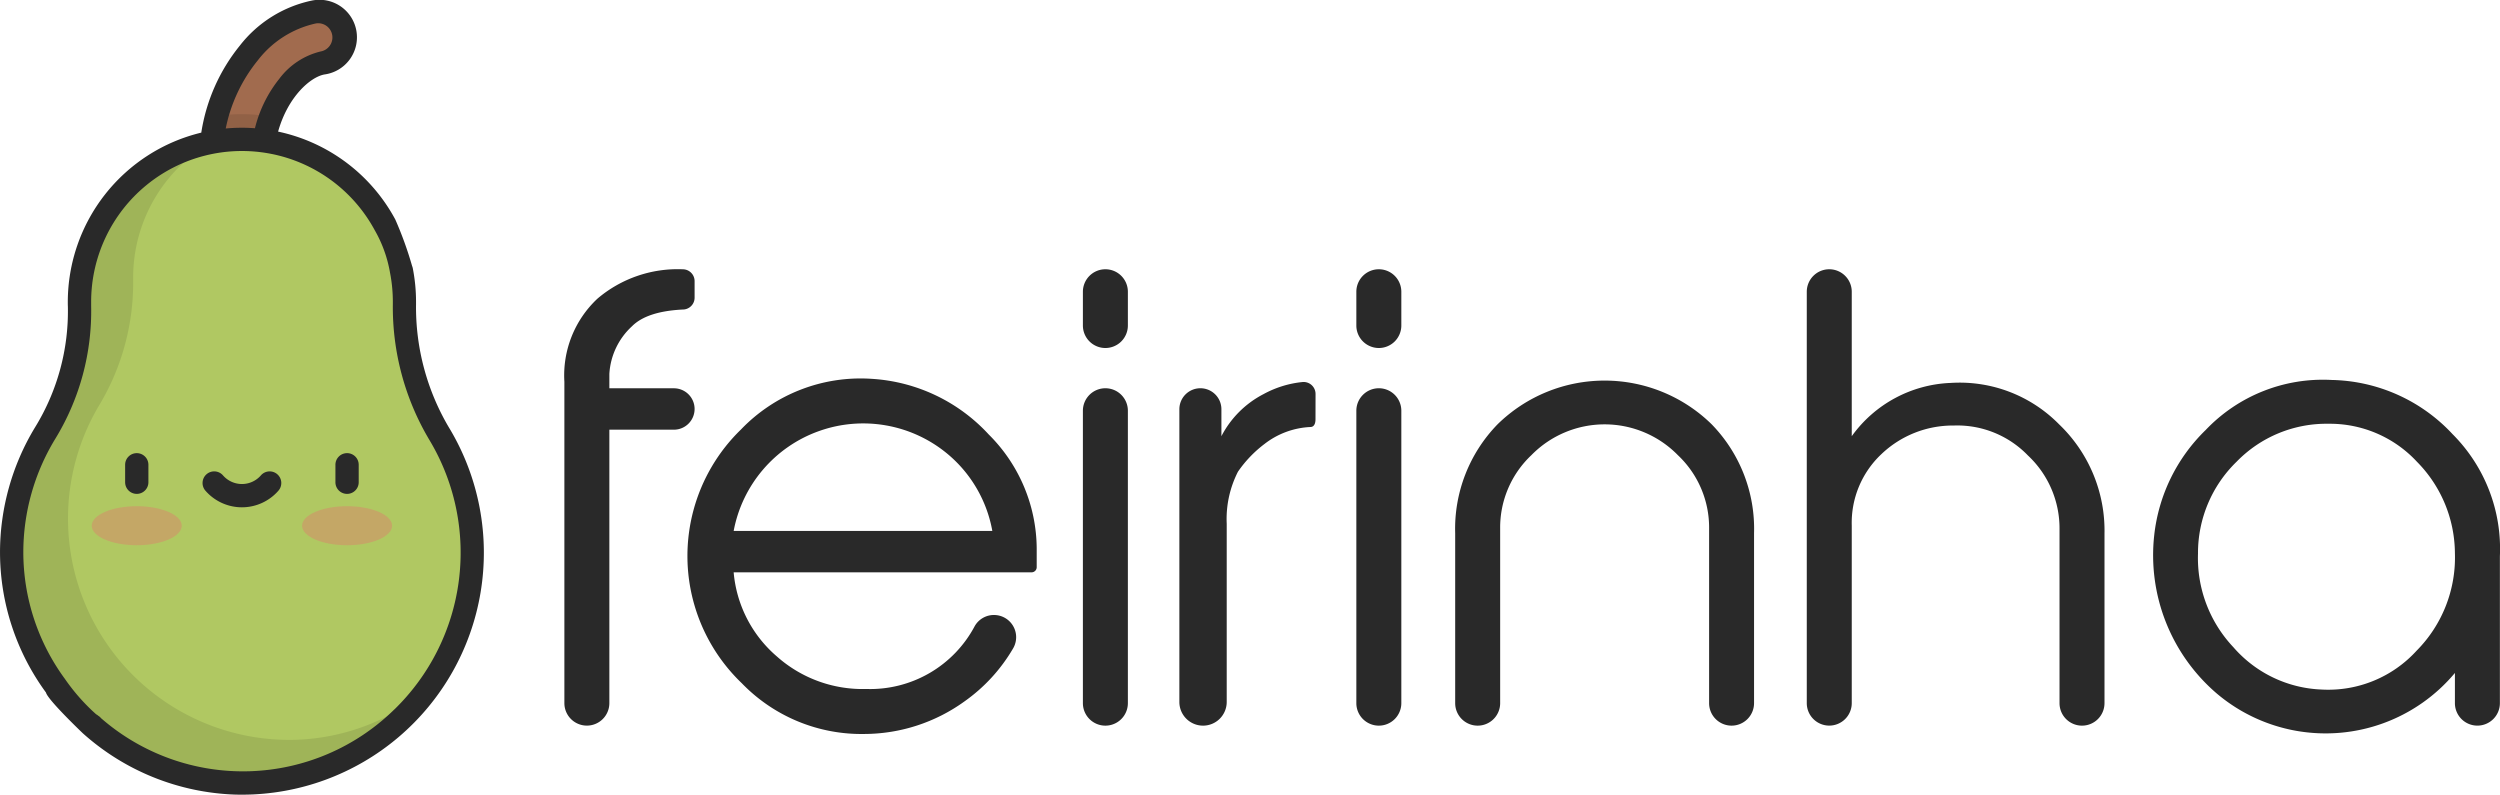 <svg xmlns="http://www.w3.org/2000/svg" width="219.998" height="69.928" viewBox="0 0 219.998 69.928">
  <g id="logo-feirinha-svg" transform="translate(-5993.55 -408.137)">
    <g id="Grupo_138" data-name="Grupo 138" transform="translate(6043.215 431.833)">
      <path id="Caminho_57" data-name="Caminho 57" d="M6170.145,479.738h-5.678V503.8a1.979,1.979,0,0,1-1.979,1.979h0a1.979,1.979,0,0,1-1.979-1.979V475.519a9.247,9.247,0,0,1,2.917-7.318,10.9,10.9,0,0,1,7.5-2.578h0a1.042,1.042,0,0,1,1.042,1.042v1.458a1.042,1.042,0,0,1-1.042,1.042h-.007q-3.148.157-4.458,1.47a6.172,6.172,0,0,0-1.994,4.2v1.26h5.678a1.823,1.823,0,0,1,1.823,1.823h0A1.823,1.823,0,0,1,6170.145,479.738Z" transform="translate(-6160.509 -465.622)" fill="#292929"/>
      <path id="Caminho_58" data-name="Caminho 58" d="M6231.347,518.672h-26.216a11,11,0,0,0,3.8,7.4,11.345,11.345,0,0,0,7.865,2.865,10.416,10.416,0,0,0,9.549-5.534,1.941,1.941,0,0,1,1.69-.977h0a1.952,1.952,0,0,1,1.7,2.916,14.893,14.893,0,0,1-4.294,4.689,15.143,15.143,0,0,1-8.8,2.865,14.64,14.64,0,0,1-10.783-4.454,15.5,15.5,0,0,1-.078-22.345,14.575,14.575,0,0,1,11.486-4.454,15.251,15.251,0,0,1,10.313,4.9,14.251,14.251,0,0,1,4.219,10v1.684A.452.452,0,0,1,6231.347,518.672Zm-3.455-3.646a11.45,11.45,0,0,0-3.906-6.746,11.6,11.6,0,0,0-18.854,6.746Z" transform="translate(-6190.234 -492.003)" fill="#292929"/>
      <path id="Caminho_59" data-name="Caminho 59" d="M6333.36,472.55h0a1.979,1.979,0,0,1-1.979-1.979V467.6a1.979,1.979,0,0,1,1.979-1.979h0a1.979,1.979,0,0,1,1.979,1.979v2.969A1.979,1.979,0,0,1,6333.36,472.55Zm0,33.232h0a1.979,1.979,0,0,1-1.979-1.979V478.071a1.979,1.979,0,0,1,1.979-1.979h0a1.979,1.979,0,0,1,1.979,1.979V503.8A1.979,1.979,0,0,1,6333.36,505.782Z" transform="translate(-6285.752 -465.622)" fill="#292929"/>
      <path id="Caminho_60" data-name="Caminho 60" d="M6375.153,506.042c0,.473-.178.67-.411.688a7.1,7.1,0,0,0-4.068,1.487,10.542,10.542,0,0,0-2.345,2.448,9.159,9.159,0,0,0-.989,4.584v15.678a2.084,2.084,0,0,1-2.084,2.084h0a2.084,2.084,0,0,1-2.083-2.084V505.17a1.849,1.849,0,0,1,1.85-1.849h0a1.849,1.849,0,0,1,1.85,1.849v2.37a8.639,8.639,0,0,1,3.7-3.7,9.026,9.026,0,0,1,3.436-1.066,1.052,1.052,0,0,1,1.148,1.069Z" transform="translate(-6309.055 -492.851)" fill="#292929"/>
      <path id="Caminho_61" data-name="Caminho 61" d="M6423.476,472.55h0a1.98,1.98,0,0,1-1.98-1.979V467.6a1.98,1.98,0,0,1,1.98-1.979h0a1.98,1.98,0,0,1,1.979,1.979v2.969A1.979,1.979,0,0,1,6423.476,472.55Zm0,33.232h0a1.98,1.98,0,0,1-1.98-1.979V478.071a1.98,1.98,0,0,1,1.98-1.979h0a1.979,1.979,0,0,1,1.979,1.979V503.8A1.98,1.98,0,0,1,6423.476,505.782Z" transform="translate(-6351.804 -465.622)" fill="#292929"/>
      <path id="Caminho_62" data-name="Caminho 62" d="M6478.394,532.661h0a1.98,1.98,0,0,1-1.979-1.979V515.316a8.755,8.755,0,0,0-2.75-6.459,9.018,9.018,0,0,0-12.887,0,8.755,8.755,0,0,0-2.75,6.459v15.366a1.979,1.979,0,0,1-1.979,1.979h0a1.979,1.979,0,0,1-1.979-1.979V515.733a13.178,13.178,0,0,1,3.75-9.61,13.459,13.459,0,0,1,18.8,0,13.174,13.174,0,0,1,3.75,9.61v14.949A1.98,1.98,0,0,1,6478.394,532.661Z" transform="translate(-6375.68 -492.501)" fill="#292929"/>
      <path id="Caminho_63" data-name="Caminho 63" d="M6594.156,505.782h0a1.979,1.979,0,0,1-1.979-1.979V488.488a8.783,8.783,0,0,0-2.784-6.485,8.636,8.636,0,0,0-6.515-2.631,9.109,9.109,0,0,0-6.384,2.526,8.292,8.292,0,0,0-2.6,6.277V503.8a1.98,1.98,0,0,1-1.979,1.979h0a1.979,1.979,0,0,1-1.979-1.979V467.6a1.979,1.979,0,0,1,1.979-1.979h0a1.98,1.98,0,0,1,1.979,1.979v12.71a11.262,11.262,0,0,1,8.719-4.688,12.272,12.272,0,0,1,9.528,3.646,12.947,12.947,0,0,1,3.994,9.636v14.9A1.98,1.98,0,0,1,6594.156,505.782Z" transform="translate(-6460.606 -465.622)" fill="#292929"/>
      <path id="Caminho_64" data-name="Caminho 64" d="M6714.586,517.583V530.5a1.979,1.979,0,0,1-1.98,1.979h0a1.978,1.978,0,0,1-1.978-1.979v-2.656a14.825,14.825,0,0,1-20.98,1.789,16.024,16.024,0,0,1-5.482-13.894,15.225,15.225,0,0,1,4.533-9.277,14.231,14.231,0,0,1,11.095-4.4,14.909,14.909,0,0,1,10.625,4.766A14.276,14.276,0,0,1,6714.586,517.583Zm-3.958-.287a11.529,11.529,0,0,0-3.343-8.039,10.446,10.446,0,0,0-7.778-3.341,11.022,11.022,0,0,0-8.092,3.341,11.2,11.2,0,0,0-3.395,8.092,11.422,11.422,0,0,0,3.107,8.222,10.829,10.829,0,0,0,7.753,3.732,10.513,10.513,0,0,0,8.379-3.419A11.633,11.633,0,0,0,6710.628,517.3Z" transform="translate(-6544.263 -492.321)" fill="#292929"/>
    </g>
    <g id="Grupo_140" data-name="Grupo 140" transform="translate(5993.55 408.137)">
      <path id="Caminho_65" data-name="Caminho 65" d="M6059.173,434.366a2.276,2.276,0,0,1-2.275-2.275c0-7.581,4.643-12.911,9.131-13.685a2.275,2.275,0,0,1,.774,4.484c-2.245.387-5.354,3.8-5.354,9.2A2.275,2.275,0,0,1,6059.173,434.366Z" transform="translate(-6038.416 -417.348)" fill="#a16b4e"/>
      <path id="Caminho_66" data-name="Caminho 66" d="M6059.7,447.231a14.364,14.364,0,0,0-2.215.171,17.188,17.188,0,0,0-.592,4.524,2.275,2.275,0,0,0,4.551,0,12.4,12.4,0,0,1,.8-4.47A14.359,14.359,0,0,0,6059.7,447.231Z" transform="translate(-6038.416 -437.184)" opacity="0.1" style="isolation: isolate"/>
      <path id="Caminho_67" data-name="Caminho 67" d="M6006.157,468.818c0-.057,0-.114,0-.17a14.3,14.3,0,1,1,28.6-.013c0,.127,0,.254,0,.38a20.56,20.56,0,0,0,3.036,11.186,20.166,20.166,0,0,1,2.934,10.461,20.567,20.567,0,0,1-19.689,20.3,20.268,20.268,0,0,1-17.972-30.651A21.8,21.8,0,0,0,6006.157,468.818Z" transform="translate(-5999.44 -442.067)" fill="#b0c862"/>
      <path id="Caminho_68" data-name="Caminho 68" d="M6003.056,480.721a21.769,21.769,0,0,0,3.1-11.493v-.17a14.311,14.311,0,0,1,11.994-14.126,13.737,13.737,0,0,0-6.994,11.98v.164a20.926,20.926,0,0,1-2.979,11.045,19.479,19.479,0,0,0,17.271,29.457,19.093,19.093,0,0,0,10.438-3.506,20.206,20.206,0,0,1-32.829-23.351Z" transform="translate(-5999.438 -442.477)" opacity="0.1" style="isolation: isolate"/>
      <g id="Grupo_139" data-name="Grupo 139" transform="translate(8.071 44.544)" opacity="0.3">
        <ellipse id="Elipse_161" data-name="Elipse 161" cx="3.962" cy="1.719" rx="3.962" ry="1.719" fill="#f15b70"/>
        <ellipse id="Elipse_162" data-name="Elipse 162" cx="3.962" cy="1.719" rx="3.962" ry="1.719" transform="translate(18.51)" fill="#f15b70"/>
      </g>
      <path id="Caminho_69" data-name="Caminho 69" d="M6092.2,543.666V545.2a1.024,1.024,0,0,0,2.049,0v-1.536a1.024,1.024,0,1,0-2.049,0Z" transform="translate(-6062.683 -502.763)" fill="#292929"/>
      <path id="Caminho_70" data-name="Caminho 70" d="M6033,543.666V545.2a1.024,1.024,0,1,0,2.048,0v-1.536a1.024,1.024,0,1,0-2.048,0Z" transform="translate(-6021.988 -502.763)" fill="#292929"/>
      <path id="Caminho_71" data-name="Caminho 71" d="M6059.929,548.124a2.211,2.211,0,0,1-3.337,0,1.024,1.024,0,1,0-1.545,1.346,4.257,4.257,0,0,0,6.424,0,1.023,1.023,0,1,0-1.542-1.346Z" transform="translate(-6036.97 -506.291)" fill="#292929"/>
      <path id="Caminho_72" data-name="Caminho 72" d="M6037.352,452.814a20.8,20.8,0,0,1-2.954-10.955c0-.061,0-.122,0-.181a15.407,15.407,0,0,0-.286-2.977,1.031,1.031,0,0,0-.061-.2,31.891,31.891,0,0,0-1.479-4.092h0a15.324,15.324,0,0,0-10.312-7.734c.865-3.093,2.869-4.818,4.085-5.028a3.3,3.3,0,1,0-1.121-6.5,10.852,10.852,0,0,0-6.324,3.952,16.057,16.057,0,0,0-3.4,7.667,15.349,15.349,0,0,0-11.747,14.9c0,.136,0,.272.007.407a19.494,19.494,0,0,1-2.889,10.627,21.256,21.256,0,0,0-3.083,10.99,20.91,20.91,0,0,0,4.045,12.348c.15.643,3.243,3.585,3.243,3.585a21.144,21.144,0,0,0,13.4,5.395q.3.008.609.008a21.293,21.293,0,0,0,18.27-32.21ZM6020.478,420.4a8.823,8.823,0,0,1,5.1-3.241,1.249,1.249,0,0,1,1.443,1.02,1.252,1.252,0,0,1-1.02,1.445,6.442,6.442,0,0,0-3.633,2.4,11.3,11.3,0,0,0-2.146,4.356c-.38-.028-.762-.044-1.146-.044-.481,0-.956.023-1.425.067A13.844,13.844,0,0,1,6020.478,420.4Zm12.012,57.123a19.007,19.007,0,0,1-25.815.767.914.914,0,0,0-.238-.206,1.017,1.017,0,0,0-.192-.134,17.6,17.6,0,0,1-2.751-3.119,18.865,18.865,0,0,1-3.655-11.143,19.2,19.2,0,0,1,2.784-9.931,21.531,21.531,0,0,0,3.185-11.745c0-.117,0-.235,0-.353a13.274,13.274,0,0,1,24.968-6.282.071.071,0,0,1,.008.012,11.352,11.352,0,0,1,1.324,3.7h0a13.333,13.333,0,0,1,.249,2.581c0,.053,0,.105,0,.157a22.833,22.833,0,0,0,3.245,12.032,19.247,19.247,0,0,1-3.105,23.662Z" transform="translate(-5997.787 -415.095)" fill="#292929"/>
    </g>
  </g>
</svg>
